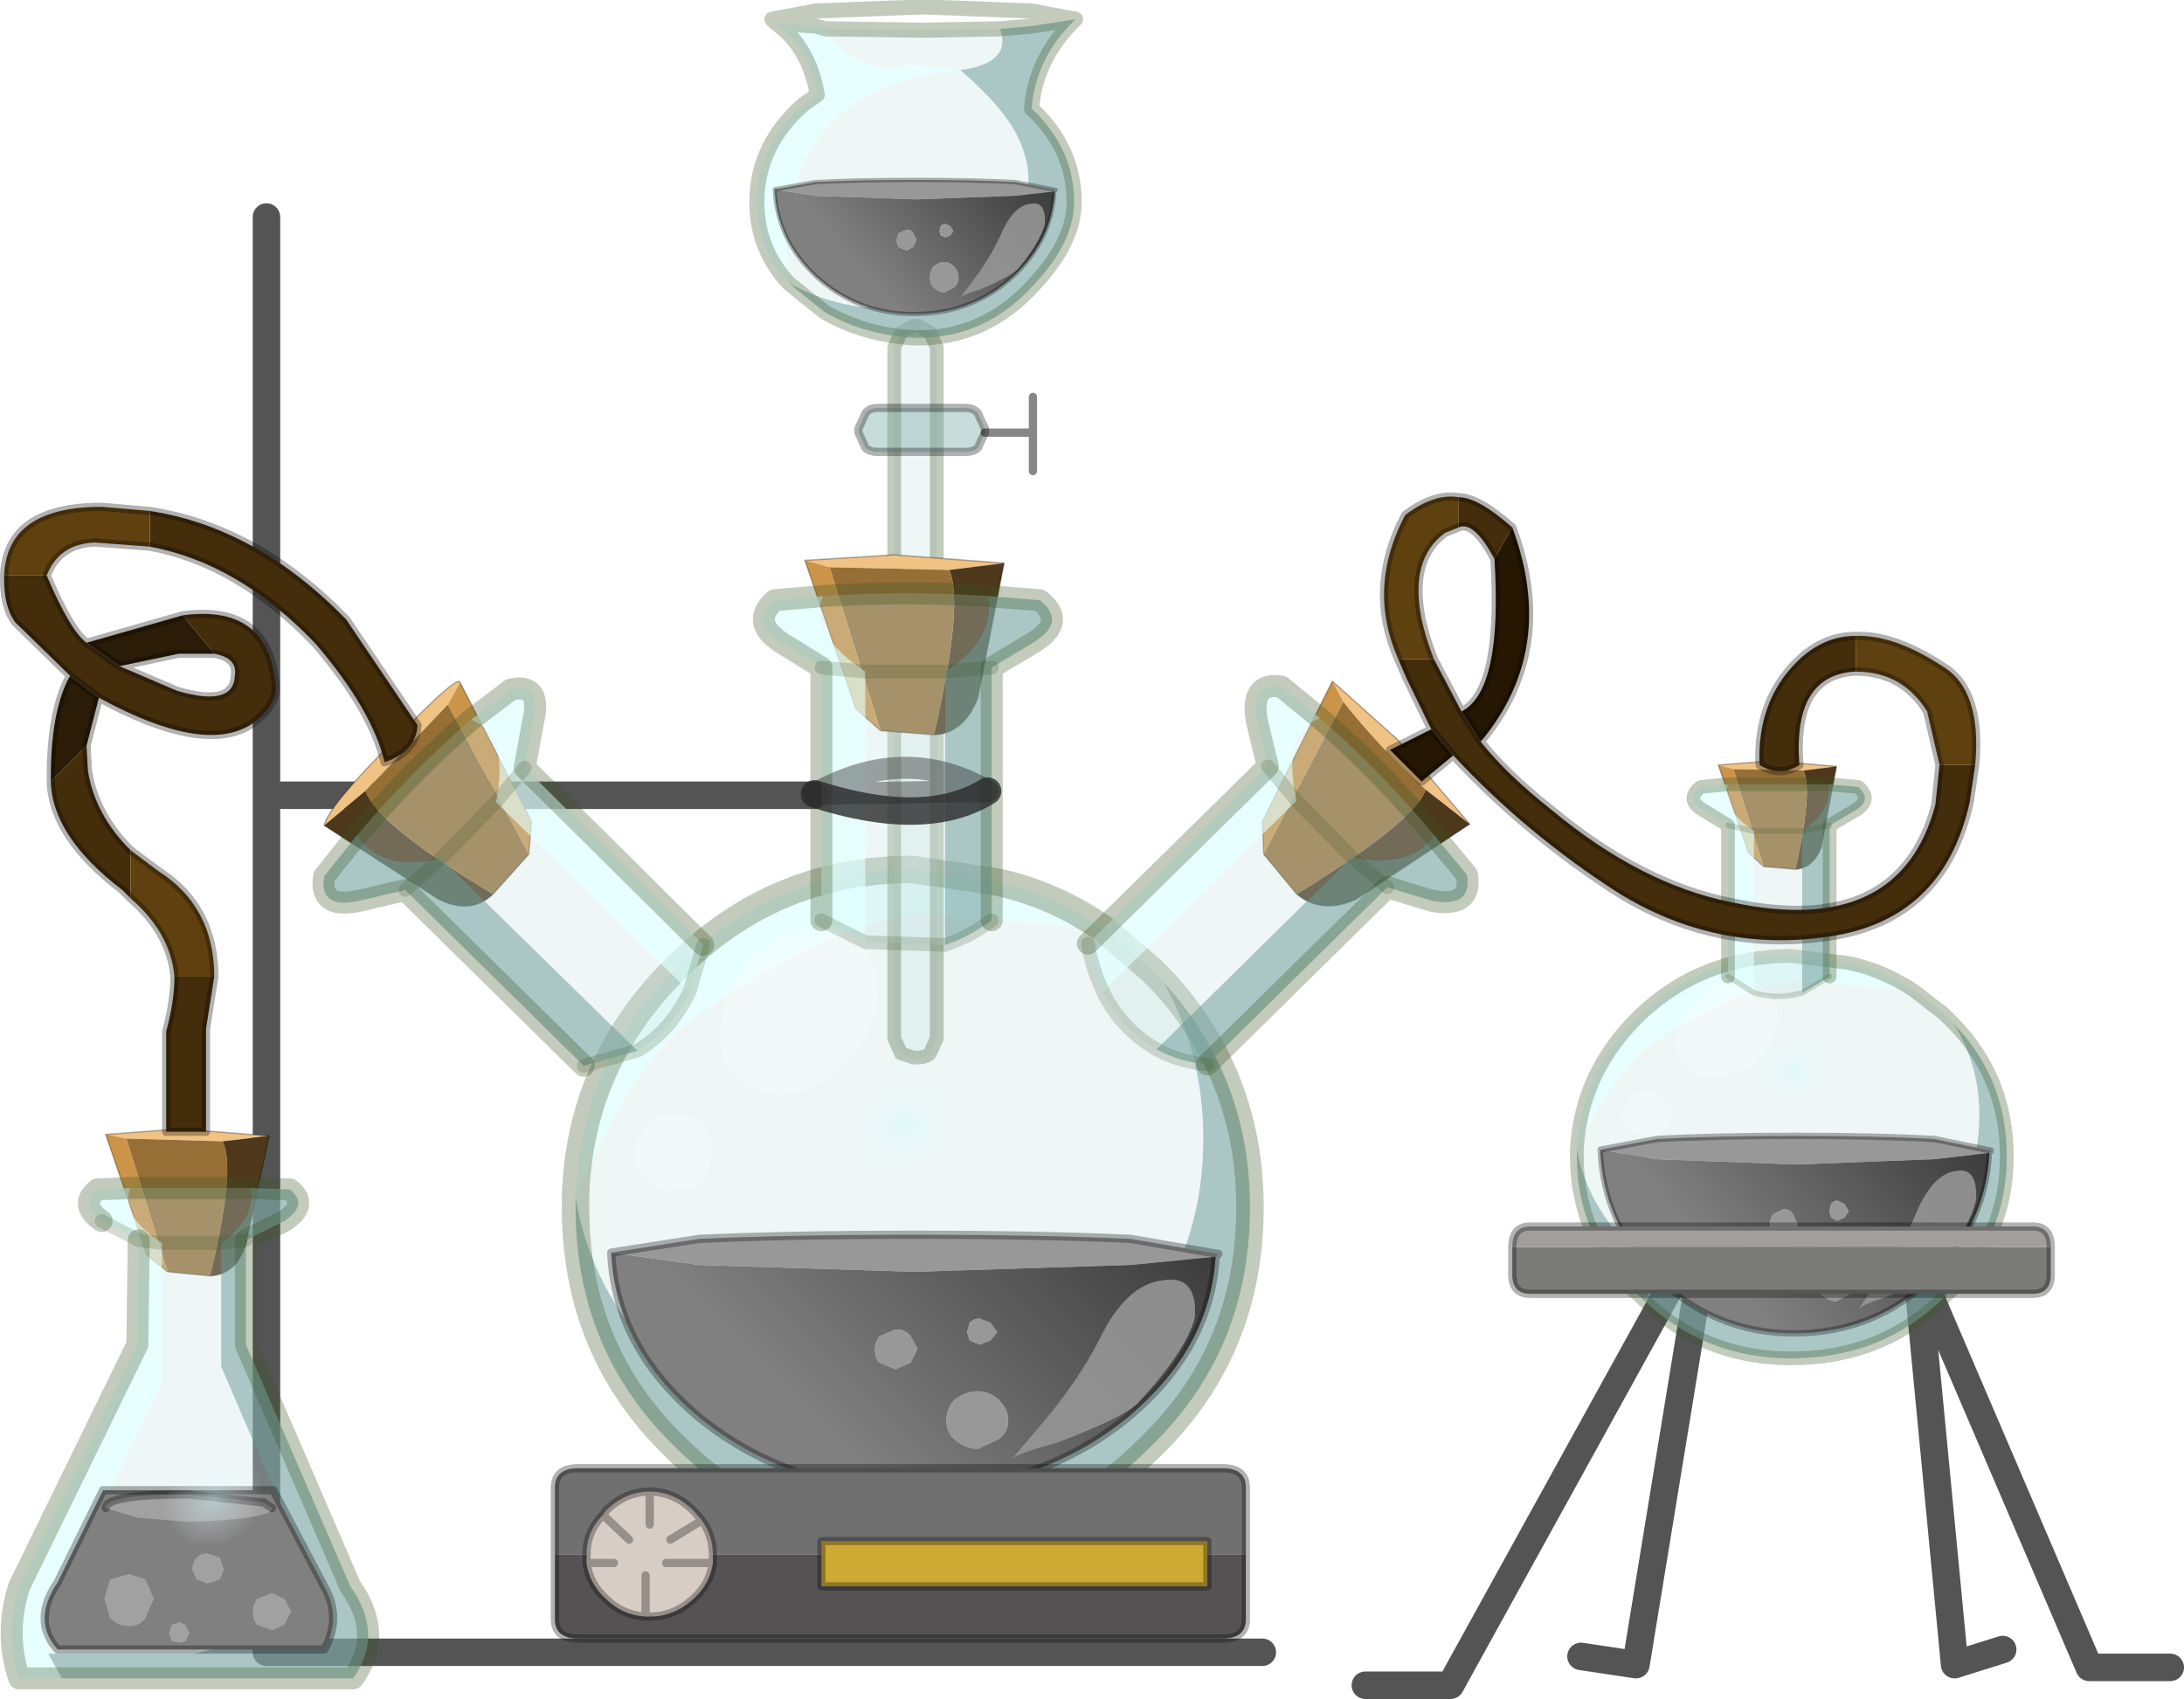 <?xml version="1.0" encoding="UTF-8" standalone="no"?>
<svg xmlns:xlink="http://www.w3.org/1999/xlink" height="61.85px" width="79.5px" xmlns="http://www.w3.org/2000/svg">
  <g transform="matrix(1.0, 0.0, 0.0, 1.0, 39.65, 59.7)">
    <use height="54.45" transform="matrix(1.0, 0.0, 0.0, 1.0, -30.45, -52.3)" width="70.3" xlink:href="#decoration93-shape0"/>
    <use height="9.6" id="decoration93-Couleur2_10A61D" filter="url(#decoration93-filter2)" transform="matrix(0.644, 0.0, 0.0, 0.773, 18.503, -18.466)" width="22.4" xlink:href="#decoration93-sprite0"/>
    <use height="61.5" transform="matrix(1.0, 0.0, 0.0, 1.0, -39.65, -59.7)" width="74.8" xlink:href="#decoration93-shape2"/>
    <use height="9.6" id="decoration93-Couleur0_018585" filter="url(#decoration93-filter0)" transform="matrix(1.0, 0.0, 0.0, 1.0, -17.55, -14.9)" width="22.4" xlink:href="#decoration93-sprite0"/>
    <use height="6.5" transform="matrix(1.0, 0.0, 0.0, 1.0, -19.6, -6.4)" width="25.45" xlink:href="#decoration93-shape3"/>
    <use height="9.6" id="decoration93-Couleur1_C26900" filter="url(#decoration93-filter1)" transform="matrix(0.463, 0.0, 0.0, 0.525, -11.52, -53.229)" width="22.4" xlink:href="#decoration93-sprite0"/>
    <use height="6.1" id="decoration93-Couleur3_A3468E" filter="url(#decoration93-filter3)" transform="matrix(1.0, 0.0, 0.0, 1.0, -38.2, -5.6)" width="10.8" xlink:href="#decoration93-sprite1"/>
    <use height="116.85" transform="matrix(0.015, -0.03, 0.05, 0.017, -11.064, -16.43)" width="220.6" xlink:href="#decoration93-sprite2"/>
    <use height="116.85" transform="matrix(0.01, -0.021, 0.035, 0.012, 22.675, -19.156)" width="220.6" xlink:href="#decoration93-sprite2"/>
    <use height="116.85" transform="matrix(0.01, -0.021, 0.035, 0.012, -34.825, -3.506)" width="220.6" xlink:href="#decoration93-sprite2"/>
  </g>
  <defs>
    <g id="decoration93-shape0" transform="matrix(1.0, 0.0, 0.0, 1.0, 30.45, 52.3)">
      <path d="M-29.95 -51.8 L-29.95 -30.75 -10.0 -30.75 M-29.95 -30.75 L-29.95 0.45 6.3 0.45" fill="none" stroke="#2a2a2a" stroke-linecap="round" stroke-linejoin="round" stroke-opacity="0.8" stroke-width="1.0"/>
      <path d="M2.7 -23.95 Q5.85 -20.5 5.85 -15.75 5.85 -10.55 2.25 -7.05 -1.3 -3.45 -6.45 -3.45 -11.5 -3.45 -15.1 -7.05 -18.7 -10.55 -18.7 -15.75 L-18.7 -16.15 Q-18.15 -12.7 -15.55 -10.1 -12.15 -6.75 -7.4 -6.75 -2.6 -6.75 0.7 -10.1 4.15 -13.4 4.15 -18.25 4.15 -21.35 2.7 -23.95" fill="#7eaaa8" fill-opacity="0.659" fill-rule="evenodd" stroke="none"/>
      <path d="M0.5 -25.9 L2.25 -24.4 2.7 -23.95 Q4.15 -21.35 4.15 -18.25 4.15 -13.4 0.7 -10.1 -2.6 -6.75 -7.4 -6.75 -12.15 -6.75 -15.55 -10.1 -18.15 -12.7 -18.7 -16.15 -16.65 -20.95 -14.5 -22.55 -9.7 -26.05 -6.1 -26.45 L0.5 -25.9" fill="#c7e3e2" fill-opacity="0.302" fill-rule="evenodd" stroke="none"/>
      <path d="M-18.7 -16.15 Q-18.55 -20.95 -15.1 -24.4 -11.5 -28.05 -6.45 -28.05 L-3.4 -27.6 Q-1.3 -27.15 0.5 -25.9 L-6.1 -26.45 Q-9.7 -26.05 -14.5 -22.55 -16.65 -20.95 -18.7 -16.15" fill="#defffe" fill-opacity="0.702" fill-rule="evenodd" stroke="none"/>
      <path d="M2.7 -23.95 Q5.85 -20.5 5.85 -15.75 5.85 -10.55 2.25 -7.05 -1.3 -3.45 -6.45 -3.45 -11.5 -3.45 -15.1 -7.05 -18.7 -10.55 -18.7 -15.75 L-18.7 -16.15 Q-18.55 -20.95 -15.1 -24.4 -11.5 -28.05 -6.45 -28.05 L-3.4 -27.6 Q-1.3 -27.15 0.5 -25.9 L2.25 -24.4 2.7 -23.95 Z" fill="none" stroke="#3b5424" stroke-linecap="round" stroke-linejoin="round" stroke-opacity="0.302" stroke-width="1.0"/>
      <path d="M-9.8 -25.9 Q-8.65 -25.9 -8.1 -24.95 -7.45 -24.15 -7.8 -22.75 -8.2 -21.55 -9.2 -20.7 -10.2 -19.85 -11.3 -19.8 -12.5 -19.95 -13.1 -20.75 -13.65 -21.65 -13.3 -22.85 -13.0 -24.2 -12.05 -25.0 -11.0 -25.9 -9.8 -25.9 M-16.35 -17.0 Q-16.7 -17.45 -16.55 -18.1 L-15.9 -19.0 -14.75 -19.15 Q-14.1 -19.0 -13.9 -18.45 -13.55 -17.95 -13.8 -17.3 -13.95 -16.75 -14.45 -16.4 L-15.5 -16.35 -16.35 -17.0" fill="#ffffff" fill-opacity="0.322" fill-rule="evenodd" stroke="none"/>
      <path d="M-7.1 -47.05 L-6.85 -47.6 -6.4 -47.85 -6.25 -47.85 -5.8 -47.6 -5.55 -47.05 -5.55 -21.9 -5.8 -21.35 Q-5.95 -21.2 -6.25 -21.2 L-6.4 -21.2 -6.85 -21.35 -7.1 -21.9 -7.1 -47.05" fill="#c7e3e2" fill-opacity="0.302" fill-rule="evenodd" stroke="none"/>
      <path d="M-7.1 -47.05 L-7.1 -21.9 -6.85 -21.35 -6.4 -21.2 -6.25 -21.2 Q-5.95 -21.2 -5.8 -21.35 L-5.55 -21.9 -5.55 -47.05 -5.8 -47.6 -6.25 -47.85 -6.4 -47.85 -6.85 -47.6 -7.1 -47.05 Z" fill="none" stroke="#3b5424" stroke-linecap="round" stroke-linejoin="round" stroke-opacity="0.302" stroke-width="0.5"/>
      <path d="M-5.1 -38.95 L-9.45 -39.05 -10.35 -39.3 -7.1 -39.5 -3.1 -39.2 -5.1 -38.95" fill="#f0c384" fill-rule="evenodd" stroke="none"/>
      <path d="M-5.1 -38.95 L-3.1 -39.2 -4.05 -34.3 Q-4.55 -33.0 -5.65 -32.95 -4.55 -37.75 -5.1 -38.95" fill="#4d381b" fill-rule="evenodd" stroke="none"/>
      <path d="M-9.45 -39.05 L-5.1 -38.95 Q-4.55 -37.75 -5.65 -32.95 L-7.6 -33.1 -9.45 -39.05" fill="#966f36" fill-rule="evenodd" stroke="none"/>
      <path d="M-10.35 -39.3 L-9.45 -39.05 -7.6 -33.1 -8.5 -33.9 -10.35 -39.3" fill="#cc9449" fill-rule="evenodd" stroke="none"/>
      <path d="M-3.1 -39.2 L-7.1 -39.5 -10.35 -39.3 M-7.6 -33.1 L-5.65 -32.95 M-3.1 -39.2 L-4.05 -34.3 Q-4.55 -33.0 -5.65 -32.95 M-7.6 -33.1 L-8.5 -33.9 -10.35 -39.3" fill="none" stroke="#000000" stroke-linecap="round" stroke-linejoin="round" stroke-opacity="0.302" stroke-width="0.05"/>
      <path d="M-5.25 -25.3 L-8.15 -25.4 -8.15 -35.25 -5.25 -35.25 -5.25 -25.3 M-9.7 -38.0 Q-6.7 -38.2 -3.7 -38.0 -3.4 -36.45 -5.25 -35.25 L-8.15 -35.25 Q-10.2 -36.6 -9.7 -38.0" fill="#c7e3e2" fill-opacity="0.302" fill-rule="evenodd" stroke="none"/>
      <path d="M-3.7 -38.0 L-1.8 -37.85 Q-0.8 -37.05 -2.05 -36.3 L-3.55 -35.4 -3.55 -26.2 Q-4.35 -25.6 -5.25 -25.3 L-5.25 -35.25 Q-3.4 -36.45 -3.7 -38.0 M-3.55 -35.4 L-5.25 -35.25 -3.55 -35.4" fill="#7eaaa8" fill-opacity="0.659" fill-rule="evenodd" stroke="none"/>
      <path d="M-8.15 -25.4 L-9.75 -26.2 -9.75 -35.4 -11.2 -36.3 Q-12.35 -37.05 -11.45 -37.85 L-9.7 -38.0 Q-10.2 -36.6 -8.15 -35.25 L-8.15 -25.4 M-8.15 -35.25 L-9.75 -35.4 -8.15 -35.25" fill="#defffe" fill-opacity="0.702" fill-rule="evenodd" stroke="none"/>
      <path d="M-3.7 -38.0 L-1.8 -37.85 Q-0.8 -37.05 -2.05 -36.3 L-3.55 -35.4 -3.55 -26.2 M-9.75 -26.2 L-9.75 -35.4 -11.2 -36.3 Q-12.35 -37.05 -11.45 -37.85 L-9.7 -38.0 Q-6.7 -38.2 -3.7 -38.0" fill="none" stroke="#3b5424" stroke-linecap="round" stroke-linejoin="round" stroke-opacity="0.302" stroke-width="0.8"/>
      <path d="M-3.55 -26.2 Q-4.35 -25.6 -5.25 -25.3 L-8.15 -25.4 -9.75 -26.2 M-5.25 -35.25 L-3.55 -35.4 M-8.15 -35.25 L-5.25 -35.25 M-9.75 -35.4 L-8.15 -35.25" fill="none" stroke="#3b5424" stroke-linecap="round" stroke-linejoin="round" stroke-opacity="0.2" stroke-width="0.5"/>
      <path d="M8.85 -34.9 L11.25 -32.75 13.85 -29.7 12.25 -30.95 Q10.55 -32.5 9.25 -34.15 L8.85 -34.9" fill="#f0c384" fill-rule="evenodd" stroke="none"/>
      <path d="M6.35 -28.6 L6.3 -29.8 8.85 -34.9 9.25 -34.15 6.35 -28.6" fill="#cc9449" fill-rule="evenodd" stroke="none"/>
      <path d="M7.55 -27.15 L6.35 -28.6 9.25 -34.15 Q10.55 -32.5 12.25 -30.95 11.8 -29.75 7.55 -27.15" fill="#966f36" fill-rule="evenodd" stroke="none"/>
      <path d="M13.85 -29.7 L9.7 -26.95 Q8.45 -26.4 7.55 -27.15 11.8 -29.75 12.25 -30.95 L13.85 -29.7" fill="#4d381b" fill-rule="evenodd" stroke="none"/>
      <path d="M6.35 -28.6 L6.3 -29.8 8.85 -34.9 11.25 -32.75 13.85 -29.7 9.7 -26.95 Q8.45 -26.4 7.55 -27.15 L6.35 -28.6 Z" fill="none" stroke="#000000" stroke-linecap="round" stroke-linejoin="round" stroke-opacity="0.302" stroke-width="0.05"/>
      <path d="M8.4 -33.55 Q7.0 -33.0 7.55 -30.55 L6.5 -31.8 7.55 -30.55 0.5 -23.6 Q0.1 -24.45 -0.05 -25.35 L6.5 -31.8 6.1 -33.45 Q5.85 -34.9 7.0 -34.7 L8.4 -33.55" fill="#defffe" fill-opacity="0.702" fill-rule="evenodd" stroke="none"/>
      <path d="M9.55 -28.5 L7.55 -30.55 9.55 -28.5 2.45 -21.5 Q1.15 -22.25 0.5 -23.6 L7.55 -30.55 Q7.0 -33.0 8.4 -33.55 10.65 -31.6 12.55 -29.3 11.7 -28.05 9.55 -28.5" fill="#c7e3e2" fill-opacity="0.302" fill-rule="evenodd" stroke="none"/>
      <path d="M9.55 -28.5 Q11.7 -28.05 12.55 -29.3 L13.75 -27.85 Q13.95 -26.65 12.5 -26.9 L10.85 -27.4 4.3 -20.95 Q3.25 -21.05 2.45 -21.5 L9.55 -28.5 10.85 -27.4 9.55 -28.5" fill="#7eaaa8" fill-opacity="0.659" fill-rule="evenodd" stroke="none"/>
      <path d="M7.55 -30.55 L9.55 -28.5 10.85 -27.4 M7.55 -30.55 L6.5 -31.8 M-0.05 -25.35 Q0.1 -24.45 0.5 -23.6 M4.3 -20.95 Q3.25 -21.05 2.45 -21.5 1.15 -22.25 0.5 -23.6" fill="none" stroke="#3b5424" stroke-linecap="round" stroke-linejoin="round" stroke-opacity="0.2" stroke-width="0.5"/>
      <path d="M12.55 -29.3 Q10.65 -31.6 8.4 -33.55 M6.5 -31.8 L-0.05 -25.35 M6.5 -31.8 L6.1 -33.45 Q5.85 -34.9 7.0 -34.7 L8.4 -33.55 M12.55 -29.3 L13.75 -27.85 Q13.95 -26.65 12.5 -26.9 L10.85 -27.4 4.3 -20.95" fill="none" stroke="#3b5424" stroke-linecap="round" stroke-linejoin="round" stroke-opacity="0.302" stroke-width="0.8"/>
      <path d="M-27.85 -29.65 Q-27.7 -30.35 -25.3 -32.75 -22.95 -35.2 -22.9 -34.85 L-23.35 -34.05 -26.35 -30.9 -27.85 -29.65" fill="#f0c384" fill-rule="evenodd" stroke="none"/>
      <path d="M-22.9 -34.85 L-20.3 -29.8 -20.4 -28.6 -23.35 -34.05 -22.9 -34.85" fill="#cc9449" fill-rule="evenodd" stroke="none"/>
      <path d="M-21.7 -27.15 Q-22.55 -26.35 -23.75 -27.0 L-27.85 -29.65 -26.35 -30.9 Q-25.95 -29.7 -21.7 -27.15" fill="#4d381b" fill-rule="evenodd" stroke="none"/>
      <path d="M-20.4 -28.6 L-21.7 -27.15 Q-25.95 -29.7 -26.35 -30.9 L-23.35 -34.05 -20.4 -28.6" fill="#966f36" fill-rule="evenodd" stroke="none"/>
      <path d="M-27.85 -29.65 Q-27.7 -30.35 -25.3 -32.75 -22.95 -35.2 -22.9 -34.85 L-20.3 -29.8 -20.4 -28.6 -21.7 -27.15 Q-22.55 -26.35 -23.75 -27.0 L-27.85 -29.65 Z" fill="none" stroke="#000000" stroke-linecap="round" stroke-linejoin="round" stroke-opacity="0.302" stroke-width="0.05"/>
      <path d="M-22.5 -33.5 L-21.05 -34.6 Q-19.9 -34.85 -20.25 -33.4 L-20.55 -31.75 -21.6 -30.5 -20.55 -31.75 -14.05 -25.3 -14.55 -23.6 -21.6 -30.5 Q-21.1 -32.95 -22.5 -33.5" fill="#defffe" fill-opacity="0.702" fill-rule="evenodd" stroke="none"/>
      <path d="M-16.45 -21.45 L-18.4 -20.9 -24.9 -27.3 -26.6 -26.9 Q-28.05 -26.6 -27.85 -27.8 L-26.65 -29.3 Q-25.8 -27.95 -23.6 -28.45 L-16.45 -21.45 M-23.6 -28.45 L-24.9 -27.3 -23.6 -28.45" fill="#7eaaa8" fill-opacity="0.659" fill-rule="evenodd" stroke="none"/>
      <path d="M-22.5 -33.5 Q-21.1 -32.95 -21.6 -30.5 L-23.6 -28.45 -21.6 -30.5 -14.55 -23.6 Q-15.25 -22.15 -16.45 -21.45 L-23.6 -28.45 Q-25.8 -27.95 -26.65 -29.3 -24.75 -31.55 -22.5 -33.5" fill="#c7e3e2" fill-opacity="0.302" fill-rule="evenodd" stroke="none"/>
      <path d="M-20.55 -31.75 L-20.25 -33.4 Q-19.9 -34.85 -21.05 -34.6 L-22.5 -33.5 M-20.55 -31.75 L-14.05 -25.3 M-18.4 -20.9 L-24.9 -27.3 -26.6 -26.9 Q-28.05 -26.6 -27.85 -27.8 L-26.65 -29.3 Q-24.75 -31.55 -22.5 -33.5" fill="none" stroke="#3b5424" stroke-linecap="round" stroke-linejoin="round" stroke-opacity="0.302" stroke-width="0.8"/>
      <path d="M-21.6 -30.5 L-20.55 -31.75 M-14.05 -25.3 L-14.55 -23.6 Q-15.25 -22.15 -16.45 -21.45 L-18.4 -20.9 M-21.6 -30.5 L-23.6 -28.45 M-24.9 -27.3 L-23.6 -28.45" fill="none" stroke="#3b5424" stroke-linecap="round" stroke-linejoin="round" stroke-opacity="0.2" stroke-width="0.5"/>
      <path d="M33.25 0.35 L31.5 0.9 30.1 -13.7 36.4 1.0 39.35 1.0 M22.25 -13.45 L19.9 0.9 17.9 0.6 M21.4 -13.3 L13.15 1.65 10.05 1.65" fill="none" stroke="#2a2a2a" stroke-linecap="round" stroke-linejoin="round" stroke-opacity="0.8" stroke-width="1.0"/>
      <path d="M17.75 -17.85 Q17.9 -20.7 20.1 -22.8 22.35 -24.9 25.55 -24.9 L27.6 -24.65 Q28.85 -24.4 30.0 -23.65 L25.8 -24.0 Q23.55 -23.8 20.5 -21.7 19.1 -20.7 17.75 -17.85" fill="#defffe" fill-opacity="0.702" fill-rule="evenodd" stroke="none"/>
      <path d="M31.45 -22.45 Q33.4 -20.45 33.4 -17.6 33.4 -14.55 31.1 -12.45 28.85 -10.25 25.55 -10.25 22.35 -10.25 20.1 -12.45 17.75 -14.55 17.75 -17.6 L17.75 -17.85 Q18.15 -15.8 19.75 -14.25 21.95 -12.3 24.95 -12.3 28.1 -12.3 30.2 -14.25 32.4 -16.25 32.4 -19.1 32.4 -20.95 31.45 -22.45" fill="#7eaaa8" fill-opacity="0.659" fill-rule="evenodd" stroke="none"/>
      <path d="M30.0 -23.65 L31.1 -22.8 31.45 -22.45 Q32.4 -20.95 32.4 -19.1 32.4 -16.25 30.2 -14.25 28.1 -12.3 24.95 -12.3 21.95 -12.3 19.75 -14.25 18.15 -15.8 17.75 -17.85 19.1 -20.7 20.5 -21.7 23.55 -23.8 25.8 -24.0 L30.0 -23.65" fill="#c7e3e2" fill-opacity="0.302" fill-rule="evenodd" stroke="none"/>
      <path d="M17.75 -17.85 Q17.9 -20.7 20.1 -22.8 22.35 -24.9 25.55 -24.9 L27.6 -24.65 Q28.85 -24.4 30.0 -23.65 L31.1 -22.8 31.45 -22.45 Q33.4 -20.45 33.4 -17.6 33.4 -14.55 31.1 -12.45 28.85 -10.25 25.55 -10.25 22.35 -10.25 20.1 -12.45 17.75 -14.55 17.75 -17.6 L17.75 -17.85 Z" fill="none" stroke="#3b5424" stroke-linecap="round" stroke-linejoin="round" stroke-opacity="0.302" stroke-width="0.5"/>
      <path d="M19.55 -18.7 Q19.3 -19.0 19.45 -19.4 L19.85 -19.9 20.55 -20.0 21.1 -19.6 Q21.3 -19.3 21.15 -18.9 L20.75 -18.4 20.1 -18.35 19.55 -18.7 M24.8 -23.45 Q25.2 -23.0 25.0 -22.15 24.75 -21.45 24.1 -20.9 L22.75 -20.4 Q22.0 -20.5 21.6 -20.95 21.25 -21.5 21.45 -22.2 21.7 -23.0 22.3 -23.5 22.95 -24.05 23.7 -24.05 24.45 -24.05 24.8 -23.45" fill="#ffffff" fill-opacity="0.322" fill-rule="evenodd" stroke="none"/>
    </g>
    <g id="decoration93-sprite0" transform="matrix(1.0, 0.0, 0.0, 1.0, 0.15, 0.15)">
      <use height="9.6" transform="matrix(1.0, 0.0, 0.0, 1.0, -0.15, -0.15)" width="22.4" xlink:href="#decoration93-shape1"/>
    </g>
    <g id="decoration93-shape1" transform="matrix(1.0, 0.0, 0.0, 1.0, 0.15, 0.15)">
      <path d="M0.0 0.65 L3.2 0.15 Q6.45 0.0 11.05 0.0 15.65 0.0 18.9 0.15 L22.1 0.7 22.0 0.8 18.9 1.1 11.05 1.35 3.2 1.1 0.0 0.65 M10.9 3.7 L11.15 4.15 10.9 4.65 10.35 4.9 9.75 4.65 Q9.6 4.5 9.6 4.15 9.6 3.95 9.75 3.7 L10.35 3.45 Q10.75 3.45 10.9 3.7 M12.95 3.55 L13.05 3.2 Q13.2 3.05 13.4 3.05 L13.8 3.2 14.05 3.55 13.8 3.85 13.4 4.0 13.05 3.85 12.95 3.55 M14.1 6.0 Q14.45 6.35 14.45 6.75 14.45 7.2 14.1 7.45 L13.35 7.8 Q12.9 7.8 12.5 7.45 12.2 7.2 12.2 6.75 12.2 6.35 12.5 6.0 12.9 5.7 13.35 5.7 13.75 5.7 14.1 6.0" fill="#989898" fill-rule="evenodd" stroke="none"/>
      <path d="M22.0 0.8 Q21.8 4.15 18.8 6.65 15.55 9.3 10.95 9.3 6.45 9.3 3.2 6.65 0.15 4.1 0.0 0.65 L3.2 1.1 11.05 1.35 18.9 1.1 22.0 0.8 M14.1 6.0 Q13.75 5.7 13.35 5.7 12.9 5.7 12.5 6.0 12.2 6.35 12.2 6.75 12.2 7.2 12.5 7.45 12.9 7.8 13.35 7.8 L14.1 7.45 Q14.45 7.2 14.45 6.75 14.45 6.35 14.1 6.0 M12.95 3.55 L13.05 3.85 13.4 4.0 13.8 3.85 14.05 3.55 13.8 3.2 13.4 3.05 Q13.2 3.05 13.05 3.2 L12.95 3.55 M10.9 3.7 Q10.75 3.45 10.35 3.45 L9.75 3.7 Q9.6 3.95 9.6 4.15 9.6 4.5 9.75 4.65 L10.35 4.9 10.9 4.65 11.15 4.15 10.9 3.7" fill="url(#decoration93-gradient0)" fill-rule="evenodd" stroke="none"/>
      <path d="M0.0 0.65 L3.2 0.15 Q6.45 0.0 11.05 0.0 15.65 0.0 18.9 0.15 L22.1 0.7 22.0 0.8 Q21.8 4.15 18.8 6.65 15.55 9.3 10.95 9.3 6.45 9.3 3.2 6.65 0.15 4.1 0.0 0.65 Z" fill="none" stroke="#000000" stroke-linecap="round" stroke-linejoin="round" stroke-opacity="0.302" stroke-width="0.3"/>
      <path d="M16.15 7.6 Q14.95 7.9 14.6 8.15 L15.7 6.85 Q17.1 5.2 17.9 3.55 18.85 1.75 20.15 1.65 21.15 1.5 21.25 2.6 L21.25 3.0 Q20.95 4.2 19.15 6.15 18.55 6.7 16.15 7.6" fill="#989898" fill-opacity="0.859" fill-rule="evenodd" stroke="none"/>
    </g>
    <linearGradient gradientTransform="matrix(0.007, -0.005, 0.004, 0.004, 14.25, 3.85)" gradientUnits="userSpaceOnUse" id="decoration93-gradient0" spreadMethod="pad" x1="-819.2" x2="819.2">
      <stop offset="0.004" stop-color="#808080"/>
      <stop offset="1.0" stop-color="#3f3f3f"/>
    </linearGradient>
    <g id="decoration93-shape2" transform="matrix(1.0, 0.0, 0.0, 1.0, 39.65, 59.7)">
      <path d="M27.2 -31.8 L26.0 -31.65 23.45 -31.7 22.9 -31.85 24.8 -32.0 27.2 -31.8" fill="#f0c384" fill-rule="evenodd" stroke="none"/>
      <path d="M26.0 -31.65 L27.2 -31.8 26.65 -28.85 Q26.35 -28.1 25.7 -28.05 26.35 -30.9 26.0 -31.65" fill="#4d381b" fill-rule="evenodd" stroke="none"/>
      <path d="M22.9 -31.85 L23.45 -31.7 24.55 -28.15 24.0 -28.65 22.9 -31.85" fill="#cc9449" fill-rule="evenodd" stroke="none"/>
      <path d="M23.45 -31.7 L26.0 -31.65 Q26.35 -30.9 25.7 -28.05 L24.55 -28.15 23.45 -31.7" fill="#966f36" fill-rule="evenodd" stroke="none"/>
      <path d="M27.2 -31.8 L24.8 -32.0 22.9 -31.85 M25.7 -28.05 Q26.35 -28.1 26.65 -28.85 L27.2 -31.8 M24.55 -28.15 L24.0 -28.65 22.9 -31.85 M24.55 -28.15 L25.7 -28.05" fill="none" stroke="#000000" stroke-linecap="round" stroke-linejoin="round" stroke-opacity="0.302" stroke-width="0.05"/>
      <path d="M26.9 -31.15 L28.0 -31.05 Q28.55 -30.55 27.8 -30.15 L26.95 -29.65 26.95 -24.15 25.95 -23.55 25.95 -29.45 Q27.05 -30.2 26.9 -31.15 M26.95 -29.65 L25.95 -29.45 26.95 -29.65" fill="#7eaaa8" fill-opacity="0.659" fill-rule="evenodd" stroke="none"/>
      <path d="M24.2 -23.55 L23.25 -24.15 23.25 -29.65 22.45 -30.15 Q21.65 -30.55 22.25 -31.05 L23.25 -31.15 Q22.95 -30.3 24.2 -29.45 L24.2 -23.55 M24.2 -29.45 L23.25 -29.65 24.2 -29.45" fill="#defffe" fill-opacity="0.702" fill-rule="evenodd" stroke="none"/>
      <path d="M25.95 -23.55 Q25.05 -23.3 24.2 -23.55 L24.2 -29.45 Q22.95 -30.3 23.25 -31.15 L26.9 -31.15 Q27.05 -30.2 25.95 -29.45 L24.2 -29.45 25.95 -29.45 25.95 -23.55" fill="#c7e3e2" fill-opacity="0.302" fill-rule="evenodd" stroke="none"/>
      <path d="M26.9 -31.15 L28.0 -31.05 Q28.55 -30.55 27.8 -30.15 L26.95 -29.65 26.95 -24.15 M23.25 -24.15 L23.25 -29.65 22.45 -30.15 Q21.65 -30.55 22.25 -31.05 L23.25 -31.15 26.9 -31.15" fill="none" stroke="#3b5424" stroke-linecap="round" stroke-linejoin="round" stroke-opacity="0.302" stroke-width="0.5"/>
      <path d="M26.95 -24.15 L25.95 -23.55 Q25.05 -23.3 24.2 -23.55 L23.25 -24.15 M25.95 -29.45 L26.95 -29.65 M23.25 -29.65 L24.2 -29.45 25.95 -29.45" fill="none" stroke="#3b5424" stroke-linecap="round" stroke-linejoin="round" stroke-opacity="0.2" stroke-width="0.2"/>
      <path d="M27.9 -36.55 L27.9 -35.25 27.85 -35.25 Q25.6 -35.1 25.85 -31.85 25.15 -31.4 24.4 -31.85 24.3 -34.15 25.75 -35.6 26.7 -36.55 27.9 -36.55 M30.95 -31.85 L32.25 -31.85 32.05 -30.5 Q31.1 -26.2 26.9 -25.6 22.8 -25.0 19.25 -27.2 15.9 -29.35 13.25 -32.2 L12.45 -33.15 11.55 -35.0 11.25 -35.7 12.55 -35.7 13.55 -33.8 14.25 -32.7 Q15.2 -31.5 16.85 -30.2 20.1 -27.5 23.4 -26.85 29.5 -25.55 30.8 -30.4 L30.95 -31.85 M13.45 -40.5 L13.45 -41.6 Q14.15 -41.6 15.4 -40.5 L14.75 -39.35 Q14.0 -40.75 13.45 -40.5" fill="#432d0b" fill-rule="evenodd" stroke="none"/>
      <path d="M27.9 -35.25 L27.9 -36.55 Q29.3 -36.6 31.05 -35.45 32.5 -34.6 32.25 -31.85 L30.95 -31.85 30.5 -33.8 Q29.6 -35.25 27.9 -35.25 M12.55 -35.7 L11.25 -35.7 Q10.1 -38.3 11.5 -40.95 12.55 -41.75 13.45 -41.6 L13.45 -40.5 12.95 -40.3 Q11.65 -39.35 12.1 -37.15 12.25 -36.45 12.55 -35.7" fill="#5f400f" fill-rule="evenodd" stroke="none"/>
      <path d="M14.25 -32.7 L13.55 -33.8 Q15.05 -34.55 14.75 -39.35 L15.4 -40.5 Q17.05 -36.05 14.25 -32.7 M12.45 -33.15 L13.25 -32.2 12.1 -31.25 10.95 -32.4 12.45 -33.15" fill="#251701" fill-rule="evenodd" stroke="none"/>
      <path d="M27.9 -36.55 Q26.7 -36.55 25.75 -35.6 24.3 -34.15 24.4 -31.85 25.15 -31.4 25.85 -31.85 25.6 -35.1 27.85 -35.25 L27.9 -35.25 Q29.6 -35.25 30.5 -33.8 L30.95 -31.85 30.8 -30.4 Q29.5 -25.55 23.4 -26.85 20.1 -27.5 16.85 -30.2 15.2 -31.5 14.25 -32.7 L13.55 -33.8 12.55 -35.7 Q12.25 -36.45 12.1 -37.15 11.65 -39.35 12.95 -40.3 L13.45 -40.5 Q14.0 -40.75 14.75 -39.35 15.05 -34.55 13.55 -33.8 M32.25 -31.85 Q32.5 -34.6 31.05 -35.45 29.3 -36.6 27.9 -36.55 M11.25 -35.7 L11.55 -35.0 12.45 -33.15 13.25 -32.2 Q15.9 -29.35 19.25 -27.2 22.8 -25.0 26.9 -25.6 31.1 -26.2 32.05 -30.5 L32.25 -31.85 M13.45 -41.6 Q12.55 -41.75 11.5 -40.95 10.1 -38.3 11.25 -35.7 M15.4 -40.5 Q14.15 -41.6 13.45 -41.6 M15.4 -40.5 Q17.05 -36.05 14.25 -32.7 M12.45 -33.15 L10.95 -32.4 12.1 -31.25 13.25 -32.2" fill="none" stroke="#000000" stroke-linecap="round" stroke-linejoin="round" stroke-opacity="0.302" stroke-width="0.3"/>
      <path d="M-31.55 -18.15 L-35.05 -18.25 -35.8 -18.4 -33.15 -18.6 -29.85 -18.35 -31.55 -18.15" fill="#f0c384" fill-rule="evenodd" stroke="none"/>
      <path d="M-35.05 -18.25 L-31.55 -18.15 Q-31.05 -17.2 -32.0 -13.25 L-33.55 -13.4 -35.05 -18.25" fill="#966f36" fill-rule="evenodd" stroke="none"/>
      <path d="M-31.55 -18.15 L-29.85 -18.35 -30.7 -14.4 Q-31.05 -13.3 -32.0 -13.25 -31.05 -17.2 -31.55 -18.15" fill="#4d381b" fill-rule="evenodd" stroke="none"/>
      <path d="M-35.8 -18.4 L-35.05 -18.25 -33.55 -13.4 -34.3 -14.0 -35.8 -18.4" fill="#cc9449" fill-rule="evenodd" stroke="none"/>
      <path d="M-29.85 -18.35 L-33.15 -18.6 -35.8 -18.4 M-33.55 -13.4 L-32.0 -13.25 M-29.85 -18.35 L-30.7 -14.4 Q-31.05 -13.3 -32.0 -13.25 M-33.55 -13.4 L-34.3 -14.0 -35.8 -18.4" fill="none" stroke="#000000" stroke-linecap="round" stroke-linejoin="round" stroke-opacity="0.302" stroke-width="0.05"/>
      <path d="M-30.55 -16.45 L-29.1 -16.4 Q-28.4 -15.85 -29.3 -15.25 L-30.7 -14.55 -30.7 -10.75 -26.9 -1.95 Q-25.65 -0.2 -26.8 1.4 L-37.4 1.4 -37.9 0.5 -32.6 0.5 Q-28.35 -0.4 -28.85 -3.55 L-31.6 -9.95 -31.6 -14.45 Q-30.3 -15.4 -30.55 -16.45 M-30.7 -14.55 L-31.6 -14.45 -30.7 -14.55" fill="#7eaaa8" fill-opacity="0.659" fill-rule="evenodd" stroke="none"/>
      <path d="M-37.4 1.4 L-38.95 1.4 Q-39.5 -0.25 -38.95 -1.95 L-34.65 -10.75 -34.6 -14.55 -35.95 -15.25 Q-36.8 -15.85 -36.1 -16.4 L-34.9 -16.45 Q-35.3 -15.45 -33.75 -14.45 L-33.75 -9.35 -37.65 -1.25 Q-38.1 -0.35 -37.9 0.5 L-37.4 1.4 M-34.6 -14.55 L-33.75 -14.45 -34.6 -14.55" fill="#defffe" fill-opacity="0.702" fill-rule="evenodd" stroke="none"/>
      <path d="M-34.9 -16.45 L-30.55 -16.45 Q-30.3 -15.4 -31.6 -14.45 L-33.75 -14.45 -31.6 -14.45 -31.6 -9.95 -28.85 -3.55 Q-28.35 -0.4 -32.6 0.5 L-37.9 0.5 Q-38.1 -0.35 -37.65 -1.25 L-33.75 -9.35 -33.75 -14.45 Q-35.3 -15.45 -34.9 -16.45" fill="#c7e3e2" fill-opacity="0.302" fill-rule="evenodd" stroke="none"/>
      <path d="M-30.55 -16.45 L-29.1 -16.4 Q-28.4 -15.85 -29.3 -15.25 L-30.7 -14.55 -30.7 -10.75 -26.9 -1.95 Q-25.65 -0.2 -26.8 1.4 L-37.4 1.4 -38.95 1.4 Q-39.5 -0.25 -38.95 -1.95 L-34.65 -10.75 -34.6 -14.55 M-35.95 -15.25 Q-36.8 -15.85 -36.1 -16.4 L-34.9 -16.45 -30.55 -16.45" fill="none" stroke="#3b5424" stroke-linecap="round" stroke-linejoin="round" stroke-opacity="0.302" stroke-width="0.8"/>
      <path d="M-34.6 -14.55 L-35.95 -15.25 M-31.6 -14.45 L-30.7 -14.55 M-31.6 -14.45 L-33.75 -14.45 -34.6 -14.55" fill="none" stroke="#3b5424" stroke-linecap="round" stroke-linejoin="round" stroke-opacity="0.2" stroke-width="0.5"/>
      <path d="M-34.2 -41.1 Q-30.3 -40.5 -27.05 -37.15 L-24.45 -33.3 Q-24.5 -32.35 -25.65 -31.95 -26.1 -33.85 -28.15 -36.25 -30.95 -39.2 -34.2 -39.8 L-34.2 -41.1 M-37.95 -38.75 Q-37.1 -36.75 -36.5 -36.3 L-35.3 -35.45 -33.2 -34.55 Q-31.15 -33.95 -31.1 -35.1 -31.0 -35.75 -31.85 -35.9 L-33.0 -37.3 Q-30.0 -37.7 -29.65 -35.0 -29.4 -34.1 -30.55 -33.3 -32.3 -32.25 -36.05 -34.3 L-37.1 -35.1 -39.1 -37.05 Q-39.5 -37.6 -39.5 -38.6 L-39.5 -38.75 -37.95 -38.75 M-36.5 -32.55 L-36.45 -31.65 Q-36.2 -30.05 -34.9 -28.75 L-34.9 -27.0 -35.2 -27.3 Q-37.75 -29.25 -37.8 -31.25 L-36.5 -32.55 M-31.85 -24.15 L-32.15 -22.25 -32.15 -18.5 -33.6 -18.5 -33.6 -22.15 Q-33.3 -23.25 -33.3 -24.15 L-31.85 -24.15" fill="#432d0b" fill-rule="evenodd" stroke="none"/>
      <path d="M-39.5 -38.75 Q-39.4 -41.25 -35.95 -41.25 L-34.2 -41.1 -34.2 -39.8 -36.2 -39.95 Q-37.5 -39.9 -37.95 -38.75 L-39.5 -38.75 M-34.9 -28.75 L-33.9 -28.0 Q-31.85 -26.7 -31.85 -24.15 L-33.3 -24.15 Q-33.45 -25.75 -34.9 -27.0 L-34.9 -28.75" fill="#5f400e" fill-rule="evenodd" stroke="none"/>
      <path d="M-36.5 -36.3 L-33.0 -37.3 -31.85 -35.9 -33.15 -35.9 -35.3 -35.45 -36.5 -36.3 M-36.05 -34.3 L-36.5 -32.55 -37.8 -31.25 -37.8 -31.4 Q-37.8 -33.85 -37.1 -35.1 L-36.05 -34.3" fill="#2a1c06" fill-rule="evenodd" stroke="none"/>
      <path d="M-39.5 -38.75 Q-39.4 -41.25 -35.95 -41.25 L-34.2 -41.1 Q-30.3 -40.5 -27.05 -37.15 L-24.45 -33.3 Q-24.5 -32.35 -25.65 -31.95 -26.1 -33.85 -28.15 -36.25 -30.95 -39.2 -34.2 -39.8 L-36.2 -39.95 Q-37.5 -39.9 -37.95 -38.75 -37.1 -36.75 -36.5 -36.3 L-33.0 -37.3 Q-30.0 -37.7 -29.65 -35.0 -29.4 -34.1 -30.55 -33.3 -32.3 -32.25 -36.05 -34.3 L-36.5 -32.55 -36.45 -31.65 Q-36.2 -30.05 -34.9 -28.75 L-33.9 -28.0 Q-31.85 -26.7 -31.85 -24.15 L-32.15 -22.25 -32.15 -18.5 -33.6 -18.5 -33.6 -22.15 Q-33.3 -23.25 -33.3 -24.15 -33.45 -25.75 -34.9 -27.0 L-35.2 -27.3 Q-37.75 -29.25 -37.8 -31.25 L-37.8 -31.4 Q-37.8 -33.85 -37.1 -35.1 L-39.1 -37.05 Q-39.5 -37.6 -39.5 -38.6 L-39.5 -38.75 M-35.3 -35.45 L-33.2 -34.55 Q-31.15 -33.95 -31.1 -35.1 -31.0 -35.75 -31.85 -35.9 L-33.15 -35.9 -35.3 -35.45 -36.5 -36.3 M-37.1 -35.1 L-36.05 -34.3" fill="none" stroke="#000000" stroke-linecap="round" stroke-linejoin="round" stroke-opacity="0.302" stroke-width="0.3"/>
      <path d="M35.0 -14.3 L35.0 -13.3 Q35.0 -12.6 34.35 -12.6 L16.05 -12.6 Q15.4 -12.6 15.4 -13.3 L15.4 -14.3 35.0 -14.3" fill="#7b7b7a" fill-rule="evenodd" stroke="none"/>
      <path d="M35.0 -14.3 L15.4 -14.3 Q15.4 -15.05 16.05 -15.05 L34.35 -15.05 Q35.0 -15.05 35.0 -14.3" fill="#a19f9c" fill-rule="evenodd" stroke="none"/>
      <path d="M15.4 -14.3 L15.4 -13.3 Q15.4 -12.6 16.05 -12.6 L34.35 -12.6 Q35.0 -12.6 35.0 -13.3 L35.0 -14.3 M15.4 -14.3 Q15.4 -15.05 16.05 -15.05 L34.35 -15.05 Q35.0 -15.05 35.0 -14.3" fill="none" stroke="#000000" stroke-linecap="round" stroke-linejoin="round" stroke-opacity="0.302" stroke-width="0.3"/>
      <path d="M-3.7 -30.9 Q-5.95 -29.5 -10.0 -30.8" fill="none" stroke="#2a2a2a" stroke-linecap="round" stroke-linejoin="round" stroke-opacity="0.8" stroke-width="1.0"/>
      <path d="M-10.0 -30.8 Q-6.7 -32.65 -3.7 -30.9 Z" fill="none" stroke="#2a2a2a" stroke-linecap="round" stroke-linejoin="round" stroke-opacity="0.431" stroke-width="0.8"/>
      <path d="M-10.95 -49.4 Q-12.1 -50.65 -12.1 -52.35 -12.1 -54.4 -10.4 -55.9 L-9.9 -56.25 Q-10.2 -58.0 -11.4 -58.85 L-9.95 -58.75 -9.6 -58.65 Q-9.2 -57.7 -7.5 -57.2 L-6.35 -57.35 -4.75 -57.15 Q-11.55 -56.45 -10.95 -49.4" fill="#defffe" fill-opacity="0.702" fill-rule="evenodd" stroke="none"/>
      <path d="M-0.5 -59.0 Q-1.95 -57.6 -2.1 -55.75 -0.55 -54.3 -0.55 -52.35 -0.55 -50.9 -2.0 -49.35 -3.8 -47.35 -6.35 -47.4 -8.2 -47.5 -9.65 -48.35 L-10.95 -49.4 Q-8.65 -48.15 -6.2 -48.6 -4.25 -49.0 -3.45 -50.05 -1.8 -52.35 -2.35 -54.05 -2.7 -55.45 -4.7 -57.15 -2.8 -57.4 -3.25 -58.65 L-2.1 -58.75 -0.5 -59.0" fill="#7eaaa8" fill-opacity="0.659" fill-rule="evenodd" stroke="none"/>
      <path d="M-10.95 -49.4 Q-11.55 -56.45 -4.75 -57.15 L-6.35 -57.35 -7.5 -57.2 Q-9.2 -57.7 -9.6 -58.65 L-6.05 -58.6 -3.25 -58.65 Q-2.8 -57.4 -4.7 -57.15 -2.7 -55.45 -2.35 -54.05 -1.8 -52.35 -3.45 -50.05 -4.25 -49.0 -6.2 -48.6 -8.65 -48.15 -10.95 -49.4" fill="#c7e3e2" fill-opacity="0.302" fill-rule="evenodd" stroke="none"/>
      <path d="M-10.95 -49.4 Q-12.1 -50.65 -12.1 -52.35 -12.1 -54.4 -10.4 -55.9 L-9.9 -56.25 Q-10.2 -58.0 -11.4 -58.85 L-11.55 -59.0 -9.95 -59.3 -6.05 -59.45 -2.1 -59.3 -0.5 -59.0 Q-1.95 -57.6 -2.1 -55.75 -0.55 -54.3 -0.55 -52.35 -0.55 -50.9 -2.0 -49.35 -3.8 -47.35 -6.35 -47.4 -8.2 -47.5 -9.65 -48.35 L-10.95 -49.4 M-9.6 -58.65 L-9.95 -58.75 -11.4 -58.85 M-0.5 -59.0 L-2.1 -58.75 -3.25 -58.65 -6.05 -58.6 -9.6 -58.65" fill="none" stroke="#3b5424" stroke-linecap="round" stroke-linejoin="round" stroke-opacity="0.302" stroke-width="0.55"/>
      <path d="M-4.5 -44.85 Q-4.2 -44.85 -4.05 -44.65 L-3.8 -44.1 -3.8 -43.95 -4.05 -43.4 Q-4.2 -43.25 -4.5 -43.25 L-7.7 -43.25 Q-8.0 -43.25 -8.15 -43.4 L-8.4 -43.95 -8.4 -44.1 -8.15 -44.65 Q-8.0 -44.85 -7.7 -44.85 L-4.5 -44.85" fill="#6fa6a4" fill-opacity="0.388" fill-rule="evenodd" stroke="none"/>
      <path d="M-3.8 -43.95 L-2.05 -43.95 -2.05 -45.25 M-2.05 -43.95 L-2.05 -42.55" fill="none" stroke="#000000" stroke-linecap="round" stroke-linejoin="round" stroke-opacity="0.471" stroke-width="0.3"/>
      <path d="M-4.5 -44.85 L-7.7 -44.85 Q-8.0 -44.85 -8.15 -44.65 L-8.4 -44.1 -8.4 -43.95 -8.15 -43.4 Q-8.0 -43.25 -7.7 -43.25 L-4.5 -43.25 Q-4.2 -43.25 -4.05 -43.4 L-3.8 -43.95 -3.8 -44.1 -4.05 -44.65 Q-4.2 -44.85 -4.5 -44.85" fill="none" stroke="#000000" stroke-linecap="round" stroke-linejoin="round" stroke-opacity="0.302" stroke-width="0.3"/>
    </g>
    <g id="decoration93-shape3" transform="matrix(1.0, 0.0, 0.0, 1.0, 19.6, 6.4)">
      <path d="M-19.45 -3.1 L5.7 -3.1 5.7 -0.75 Q5.7 -0.05 4.85 -0.05 L-18.6 -0.05 Q-19.45 -0.05 -19.45 -0.75 L-19.45 -3.1" fill="#545252" fill-rule="evenodd" stroke="none"/>
      <path d="M-19.45 -3.1 L-19.45 -5.55 Q-19.45 -6.25 -18.6 -6.25 L4.85 -6.25 Q5.7 -6.25 5.7 -5.55 L5.7 -3.1 -19.45 -3.1" fill="#707070" fill-rule="evenodd" stroke="none"/>
      <path d="M5.7 -3.1 L5.7 -5.55 Q5.7 -6.25 4.85 -6.25 L-18.6 -6.25 Q-19.45 -6.25 -19.45 -5.55 L-19.45 -3.1 M5.7 -3.1 L5.7 -0.75 Q5.7 -0.05 4.85 -0.05 L-18.6 -0.05 Q-19.45 -0.05 -19.45 -0.75 L-19.45 -3.1" fill="none" stroke="#000000" stroke-linecap="round" stroke-linejoin="round" stroke-opacity="0.302" stroke-width="0.3"/>
      <path d="M-16.75 -3.65 L-17.7 -4.55 -16.75 -3.65 M-16.0 -4.2 L-16.0 -5.4 -16.0 -4.2 M-16.0 -5.4 Q-15.1 -5.4 -14.4 -4.7 L-14.1 -4.35 Q-13.7 -3.8 -13.7 -3.1 L-13.7 -2.8 Q-13.8 -2.05 -14.4 -1.5 -15.1 -0.85 -16.0 -0.85 L-16.15 -0.85 Q-17.0 -0.9 -17.6 -1.5 -18.2 -2.05 -18.3 -2.8 L-18.3 -3.1 Q-18.3 -3.95 -17.7 -4.55 L-17.6 -4.7 Q-16.9 -5.4 -16.0 -5.4 M-15.4 -2.8 L-13.7 -2.8 -15.4 -2.8 M-15.25 -3.65 L-14.1 -4.35 -15.25 -3.65 M-17.3 -2.8 L-18.3 -2.8 -17.3 -2.8 M-16.15 -0.85 L-16.15 -2.35 -16.15 -0.85" fill="#d7cdc5" fill-rule="evenodd" stroke="none"/>
      <path d="M-16.0 -5.4 L-16.0 -4.2 M-17.7 -4.55 L-16.75 -3.65 M-16.0 -5.4 Q-15.1 -5.4 -14.4 -4.7 L-14.1 -4.35 Q-13.7 -3.8 -13.7 -3.1 L-13.7 -2.8 Q-13.8 -2.05 -14.4 -1.5 -15.1 -0.85 -16.0 -0.85 L-16.15 -0.85 Q-17.0 -0.9 -17.6 -1.5 -18.2 -2.05 -18.3 -2.8 L-18.3 -3.1 Q-18.3 -3.95 -17.7 -4.55 L-17.6 -4.7 Q-16.9 -5.4 -16.0 -5.4 M-16.15 -2.35 L-16.15 -0.85 M-18.3 -2.8 L-17.3 -2.8 M-14.1 -4.35 L-15.25 -3.65 M-13.7 -2.8 L-15.4 -2.8" fill="none" stroke="#000000" stroke-linecap="round" stroke-linejoin="round" stroke-opacity="0.302" stroke-width="0.3"/>
      <path d="M4.3 -1.95 L-9.75 -1.95 -9.75 -3.6 4.3 -3.6 4.3 -1.95" fill="#cdaa34" fill-rule="evenodd" stroke="none"/>
      <path d="M4.3 -1.95 L-9.75 -1.95 -9.75 -3.6 4.3 -3.6 4.3 -1.95 Z" fill="none" stroke="#000000" stroke-linecap="round" stroke-linejoin="round" stroke-opacity="0.302" stroke-width="0.3"/>
    </g>
    <g id="decoration93-sprite1" transform="matrix(1.0, 0.0, 0.0, 1.0, 0.15, 0.15)">
      <use height="6.1" transform="matrix(1.0, 0.0, 0.0, 1.0, -0.15, -0.15)" width="10.8" xlink:href="#decoration93-shape4"/>
    </g>
    <g id="decoration93-shape4" transform="matrix(1.0, 0.0, 0.0, 1.0, 0.15, 0.15)">
      <path d="M0.5 3.35 L2.15 0.0 8.35 0.0 10.2 3.5 Q10.85 4.65 10.2 5.8 L0.5 5.8 Q-0.45 4.75 0.5 3.35" fill="#808080" fill-rule="evenodd" stroke="none"/>
      <path d="M0.5 3.35 L2.15 0.0 8.35 0.0 10.2 3.5 Q10.85 4.65 10.2 5.8 L0.5 5.8 Q-0.45 4.75 0.5 3.35 Z" fill="none" stroke="#000000" stroke-linecap="round" stroke-linejoin="round" stroke-opacity="0.302" stroke-width="0.3"/>
      <path d="M2.25 0.65 Q2.25 0.15 5.25 0.15 L8.0 0.45 8.3 0.65 Q8.35 1.05 5.25 1.15 L3.4 1.0 2.25 0.65" fill="#a1a1a1" fill-rule="evenodd" stroke="none"/>
      <path d="M8.3 0.65 L8.0 0.45 5.25 0.15 Q2.25 0.15 2.25 0.65" fill="none" stroke="#000000" stroke-linecap="round" stroke-linejoin="round" stroke-opacity="0.302" stroke-width="0.3"/>
      <path d="M6.55 2.9 L6.4 3.25 5.95 3.4 5.55 3.25 5.4 2.9 Q5.4 2.65 5.55 2.45 5.7 2.3 5.95 2.3 L6.4 2.45 6.55 2.9 M5.15 5.5 L4.95 5.55 4.65 5.5 4.55 5.2 4.65 4.9 4.95 4.8 5.15 4.9 5.3 5.2 5.15 5.5 M7.75 3.95 L8.3 3.75 8.75 3.95 9.0 4.4 8.75 4.9 8.3 5.1 7.75 4.9 Q7.6 4.7 7.6 4.4 7.6 4.2 7.75 3.95 M2.2 3.95 L2.4 3.25 3.1 3.05 3.7 3.25 4.0 3.95 3.7 4.65 Q3.5 4.95 3.1 4.95 2.7 4.95 2.4 4.65 L2.2 3.95" fill="#a1a1a1" fill-rule="evenodd" stroke="none"/>
    </g>
    <g id="decoration93-sprite2" transform="matrix(1.0, 0.0, 0.0, 1.0, -2.6, 0.05)">
      <use height="116.85" transform="matrix(1.0, 0.0, 0.0, 1.0, 2.6, -0.05)" width="220.6" xlink:href="#decoration93-shape5"/>
    </g>
    <g id="decoration93-shape5" transform="matrix(1.0, 0.0, 0.0, 1.0, -2.6, 0.05)">
      <path d="M216.6 72.9 Q209.6 82.3 197.3 90.5 165.65 111.5 112.85 116.1 61.0 120.6 28.05 95.7 15.85 86.45 8.7 74.85 2.6 65.0 2.6 58.05 2.6 51.0 7.9 41.95 14.25 31.1 25.85 22.35 57.15 -1.2 112.85 0.0 173.9 1.15 201.1 17.6 224.7 31.9 223.1 58.05 222.7 64.7 216.6 72.9" fill="url(#decoration93-gradient1)" fill-rule="evenodd" stroke="none"/>
    </g>
    <radialGradient cx="0" cy="0" gradientTransform="matrix(0.097, 0.0, 0.0, 0.057, 109.5, 53.65)" gradientUnits="userSpaceOnUse" id="decoration93-gradient1" r="819.2" spreadMethod="pad">
      <stop offset="0.0" stop-color="#cdfdff" stop-opacity="0.459"/>
      <stop offset="0.196" stop-color="#dafdff" stop-opacity="0.341"/>
      <stop offset="1.0" stop-color="#ffffff" stop-opacity="0.0"/>
    </radialGradient>
  </defs>
</svg>

